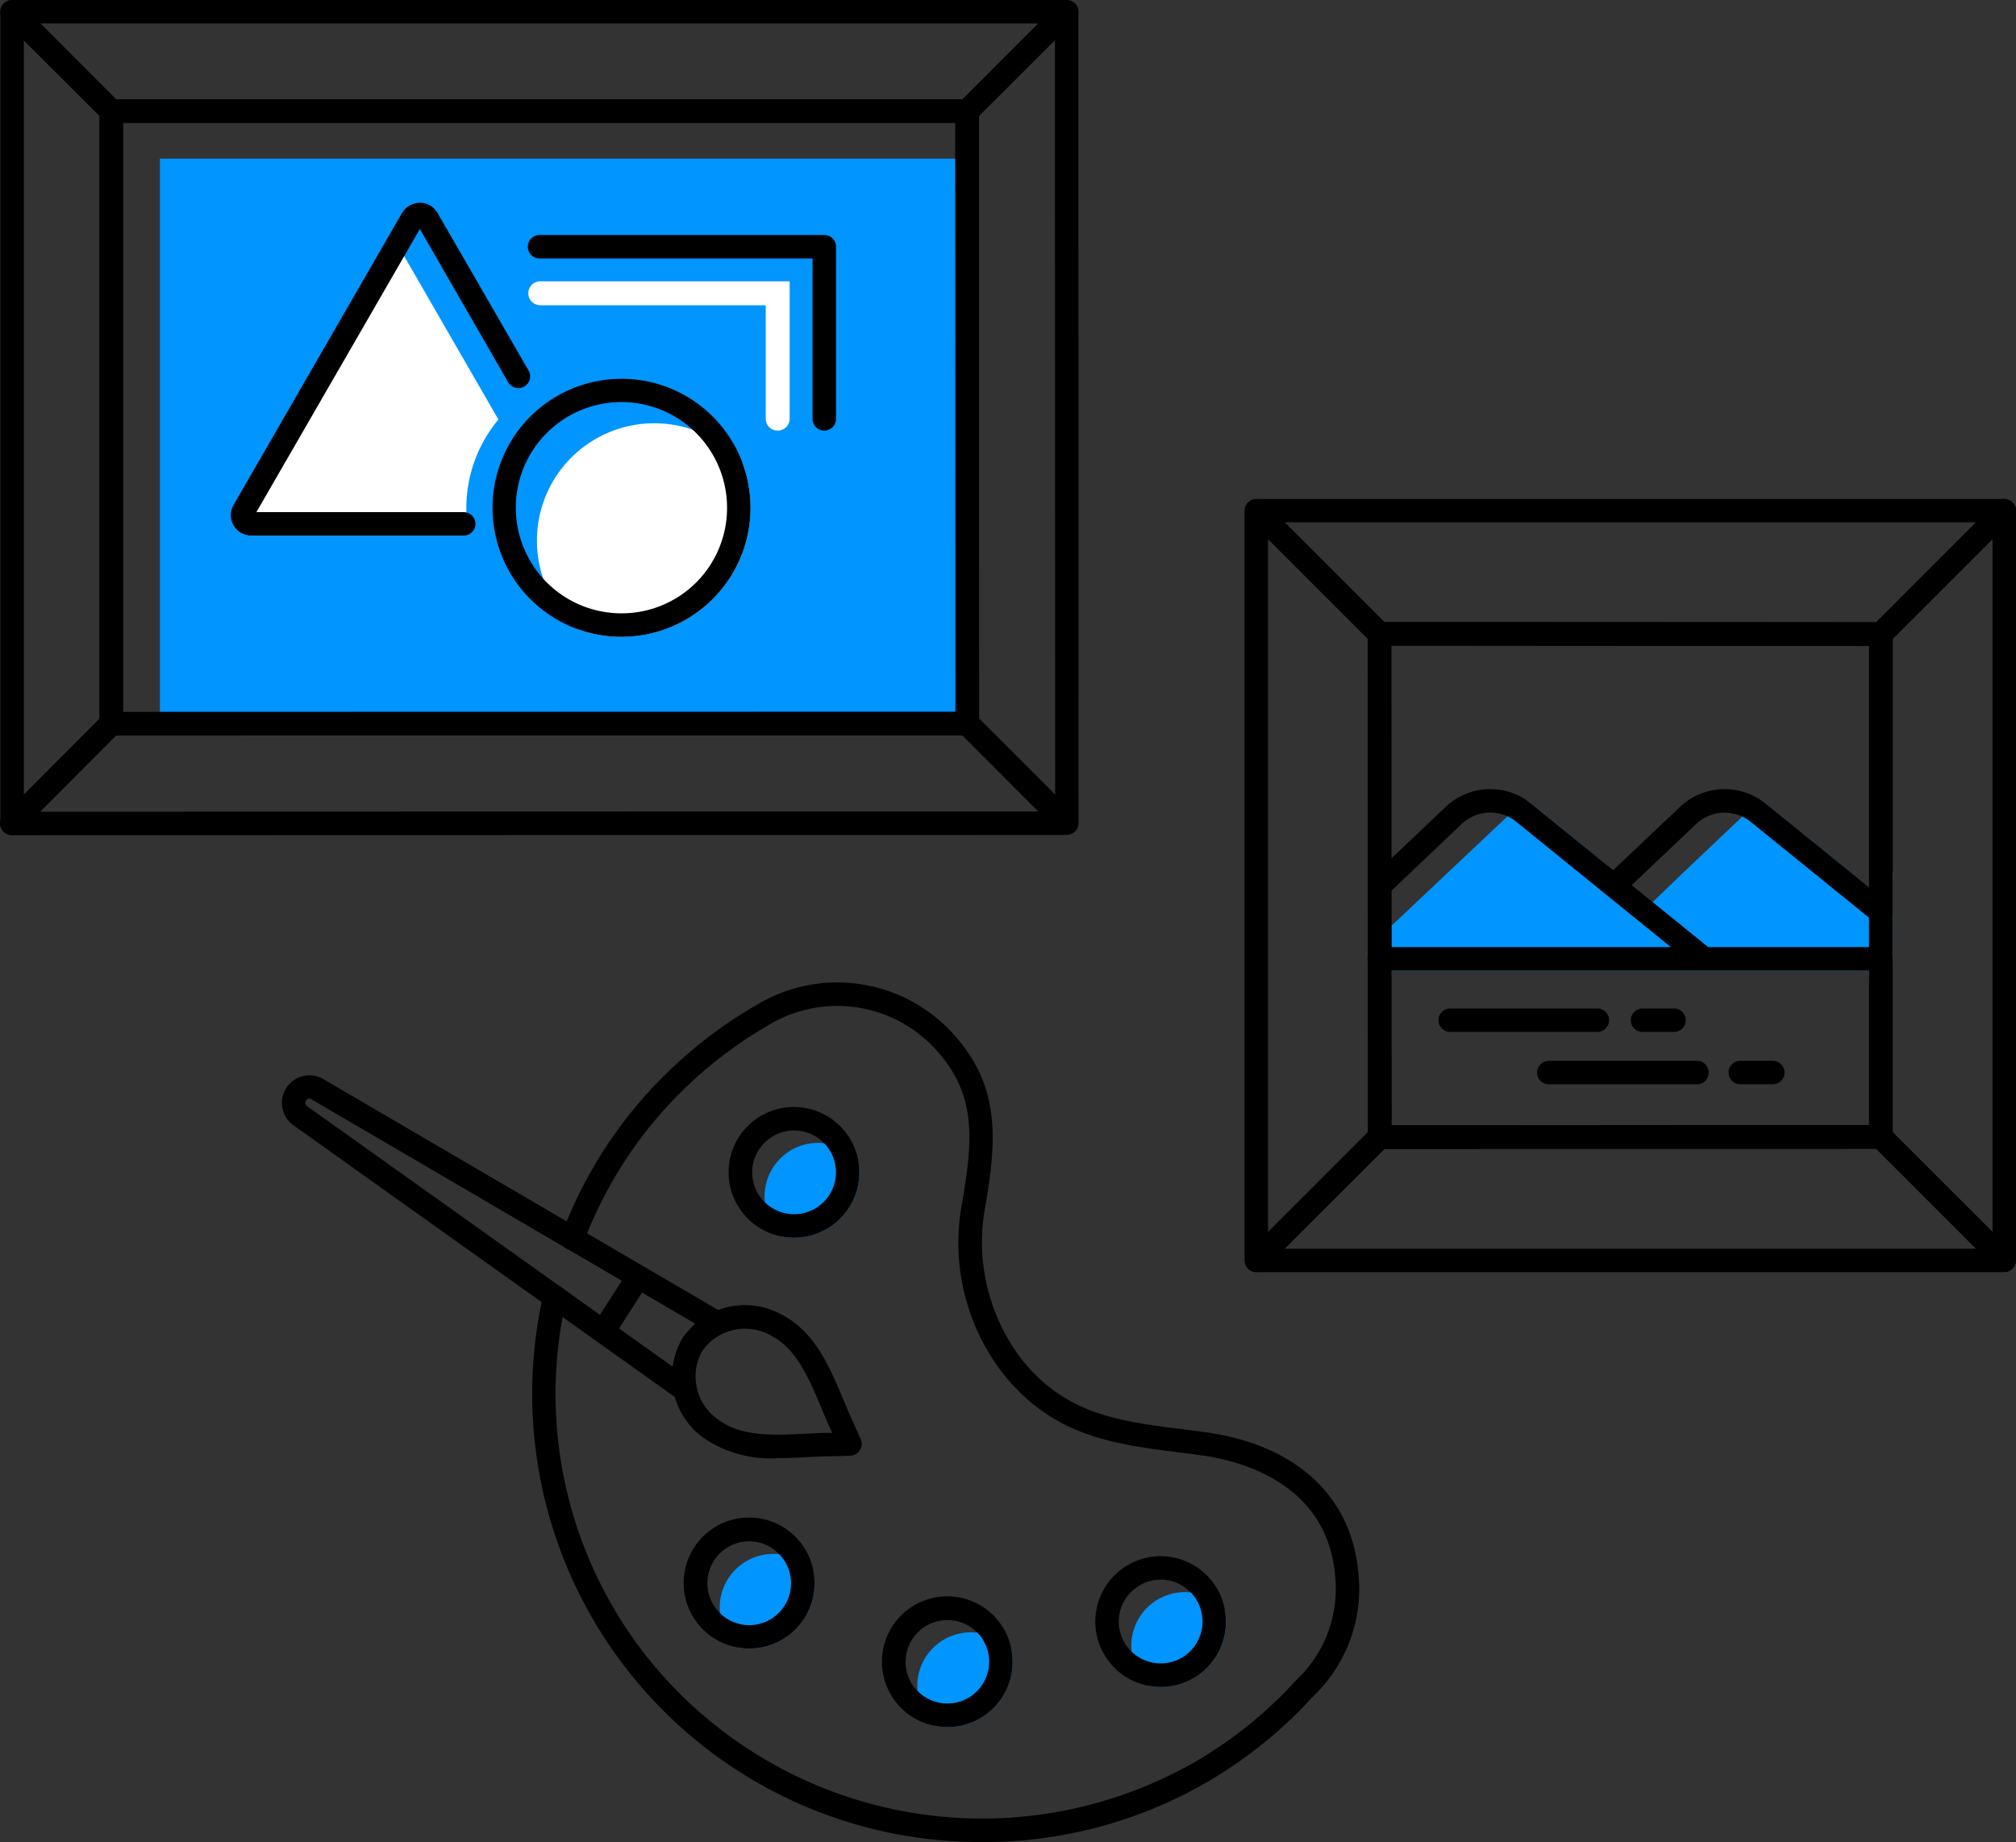<svg xmlns="http://www.w3.org/2000/svg" viewBox="0 0 100 91.362"><rect x="0" y="0" width="100" height="91.362" fill="#333333" stroke="none"/><defs><style>.cls-1{fill:#0095ff;}.cls-2{fill:#fff;}</style></defs><g id="레이어_2" data-name="레이어 2"><path class="cls-1" d="M93.873,47.737a.191.191,0,0,1,.006.058v.687h-1.17v-.344H69.022v.256h-.059V45.968l.053-.046.006-.006,5.754-5.429.536-.506a2.789,2.789,0,0,1,.389-.309c.082.058.163.117.239.181l3.84,3.113-.1.174.186.163.884.78,1,.878,1.845-1.78h.006L86.425,40.5l.553-.523a2.408,2.408,0,0,1,.366-.291,1.861,1.861,0,0,1,.222.157l5.143,4.166.949.768a.577.577,0,0,1,.215.454V47.5a.2.2,0,0,1,.006.059.194.194,0,0,1-.006.058Z"/><rect class="cls-1" x="7.931" y="7.868" width="39.927" height="27.88"/><path class="cls-2" d="M23.135,25.422a6.263,6.263,0,0,0,.1,1.088.515.515,0,0,1-.245.058H12.475a1.028,1.028,0,0,1-.524-.14l7.437-14.866.663,1.146,4.672,8.1A6.872,6.872,0,0,0,23.135,25.422Z"/><path class="cls-1" d="M42.61,58.471a3.235,3.235,0,0,1-3.218,2.915,3.076,3.076,0,0,1-.332-.017,1.549,1.549,0,0,1-.232-.035,2.158,2.158,0,0,1-.3-.308A2.656,2.656,0,0,1,40.87,56.7h.006a2.637,2.637,0,0,1,1.705.89A3.438,3.438,0,0,1,42.61,58.471Z"/><path class="cls-1" d="M40.387,78.848a3.234,3.234,0,0,1-3.223,2.915,3.03,3.03,0,0,1-.565-.052,2.369,2.369,0,0,1-.3-.3,2.657,2.657,0,0,1,2.345-4.323h.006a2.643,2.643,0,0,1,1.7.891A3.336,3.336,0,0,1,40.387,78.848Z"/><path class="cls-1" d="M49.039,84.929A3.2,3.2,0,0,1,47,85.656c-.111,0-.221-.006-.332-.017-.087-.012-.18-.024-.267-.041a2.437,2.437,0,0,1-.3-.3,2.655,2.655,0,0,1,2.38-4.317,2.655,2.655,0,0,1,1.7.907v.006A3.228,3.228,0,0,1,49.039,84.929Z"/><path class="cls-1" d="M59.623,82.939a3.212,3.212,0,0,1-2.042.727c-.111,0-.221-.006-.332-.017a1.689,1.689,0,0,1-.232-.035,2.116,2.116,0,0,1-.3-.309,2.657,2.657,0,0,1,2.345-4.323h.006a2.641,2.641,0,0,1,1.693.879A3.221,3.221,0,0,1,59.623,82.939Z"/><path d="M47.975,4.928H5.522a.58.58,0,0,0-.582.582V35.889a.576.576,0,0,0,.582.582H47.975a.579.579,0,0,0,.581-.582V5.51A.583.583,0,0,0,47.975,4.928ZM6.1,35.308V6.092H47.393V35.308Z"/><path class="cls-2" d="M37.227,25.183a6.409,6.409,0,0,1-6.406,6.4,6.208,6.208,0,0,1-2.193-.39h-.006a5.819,5.819,0,0,1,3.834-10.2,5.716,5.716,0,0,1,1.9.32,5.844,5.844,0,0,1,2.479,1.664v.006A6.4,6.4,0,0,1,37.227,25.183Z"/><path d="M40.887,21.356a.581.581,0,0,1-.582-.582V12.819H26.788a.582.582,0,1,1,0-1.163h14.1a.582.582,0,0,1,.582.582v8.536A.582.582,0,0,1,40.887,21.356Z"/><path d="M36.838,22.984v-.006a6.4,6.4,0,1,0-8.216,8.216h.006a6.208,6.208,0,0,0,2.193.39,6.4,6.4,0,0,0,6.017-8.6ZM30.821,30.42a5.239,5.239,0,1,1,5.243-5.237A5.226,5.226,0,0,1,30.821,30.42Z"/><path d="M26.219,18.381l-4.51-7.809a1.015,1.015,0,0,0-.878-.517,1.049,1.049,0,0,0-.891.512L11.591,25.038a1.008,1.008,0,0,0-.006,1.018,1.069,1.069,0,0,0,.366.372,1.028,1.028,0,0,0,.524.14H23a.515.515,0,0,0,.245-.058.579.579,0,0,0-.1-1.088A.56.56,0,0,0,23,25.4H12.719l7.332-12.7.774-1.344,4.381,7.6a.584.584,0,0,0,1.013-.582Z"/><path d="M53.479.477A.256.256,0,0,0,53.456.39.049.049,0,0,0,53.45.361a.122.122,0,0,0-.018-.029.511.511,0,0,0-.157-.2.2.2,0,0,0-.069-.047.323.323,0,0,0-.076-.04L53.019.012A.753.753,0,0,0,52.909,0H.593C.582,0,.57.006.558.006A.326.326,0,0,0,.483.018.53.53,0,0,0,.372.047.3.3,0,0,0,.3.087.473.473,0,0,0,.163.2.252.252,0,0,0,.116.262a.417.417,0,0,0-.04.07A.122.122,0,0,0,.058.361.129.129,0,0,0,.047.407.019.019,0,0,0,.041.419C.035.448.029.471.023.5A.439.439,0,0,0,.017.588V.64A.593.593,0,0,0,.18,1l1,1V2L4.94,5.749v.006l.169.162a.565.565,0,0,0,.407.175H47.975a.567.567,0,0,0,.407-.175l.174-.174L52.327,1.99l1-.995a.576.576,0,0,0,.169-.407V.582A.626.626,0,0,0,53.479.477ZM5.76,4.928,2,1.164H51.5L47.742,4.928Z"/><path d="M5.935,5.1l-.169-.169H5.76L2,1.164,1.007.175A.576.576,0,0,0,.483.018.53.53,0,0,0,.372.047.3.3,0,0,0,.3.087.473.473,0,0,0,.163.2.252.252,0,0,0,.116.262a.417.417,0,0,0-.04.07A.331.331,0,0,0,.047.407.019.019,0,0,0,.041.419C.035.448.029.471.023.5A.439.439,0,0,0,.017.588V40.829a.58.58,0,0,0,.355.536.639.639,0,0,0,.227.046.572.572,0,0,0,.408-.169l.977-.983,3.765-3.776.011-.012.175-.174a.6.6,0,0,0,.169-.408V5.51A.612.612,0,0,0,5.935,5.1ZM1.181,39.415V2L4.94,5.749v29.9Z"/><path d="M53.491.588V.582a.626.626,0,0,0-.012-.1A.256.256,0,0,0,53.456.39a.223.223,0,0,0-.024-.058.511.511,0,0,0-.157-.2.2.2,0,0,0-.069-.047.323.323,0,0,0-.076-.04L53.019.012A.753.753,0,0,0,52.909,0,.588.588,0,0,0,52.5.175L47.561,5.109a.582.582,0,0,0-.174.413v.57l.006,9.548L47.4,35.308v.57a.575.575,0,0,0,.169.413l4.934,4.934a.585.585,0,0,0,.413.169.571.571,0,0,0,.221-.041.483.483,0,0,0,.082-.041.457.457,0,0,0,.139-.122.4.4,0,0,0,.059-.081.575.575,0,0,0,.081-.3ZM52.339,39.41l-3.771-3.771-.012-19.917,0-9.962,0,0L52.327,1.99Z"/><path d="M42.581,57.593a3.254,3.254,0,0,0-2.869-2.671,3.238,3.238,0,0,0-2.839,5.272,3.179,3.179,0,0,0,1.955,1.14,1.549,1.549,0,0,0,.232.035,3.076,3.076,0,0,0,.332.017,3.235,3.235,0,0,0,3.218-2.915A3.438,3.438,0,0,0,42.581,57.593ZM40.7,59.757a2.077,2.077,0,0,1-2.752-.116,1.537,1.537,0,0,1-.168-.181,2.084,2.084,0,0,1-.46-1.524,2.092,2.092,0,0,1,2.065-1.868c.07,0,.14.006.21.012a2.054,2.054,0,0,1,1.28.623h.006a1.165,1.165,0,0,1,.116.127A2.078,2.078,0,0,1,40.7,59.757Z"/><path d="M40.358,77.976A3.246,3.246,0,1,0,36.6,81.711a3.03,3.03,0,0,0,.565.052,3.234,3.234,0,0,0,3.223-2.915A3.336,3.336,0,0,0,40.358,77.976Zm-1.879,2.158a2.07,2.07,0,0,1-2.758-.116,2.4,2.4,0,0,1-.169-.181,2.081,2.081,0,0,1,1.606-3.392c.069,0,.139.006.215.012a2.032,2.032,0,0,1,1.274.628h.006a1.166,1.166,0,0,1,.116.128A2.077,2.077,0,0,1,38.479,80.134Z"/><path d="M60.758,79.861a3.152,3.152,0,0,0-.675-1.484,3.24,3.24,0,1,0-5.021,4.1,3.18,3.18,0,0,0,1.955,1.141,1.689,1.689,0,0,0,.232.035c.111.011.221.017.332.017a3.228,3.228,0,0,0,3.177-3.8Zm-1.873,2.176a2.078,2.078,0,0,1-2.753-.117,1.609,1.609,0,0,1-.168-.18,2.086,2.086,0,0,1-.46-1.525,2.089,2.089,0,0,1,2.065-1.867,2.029,2.029,0,0,1,1.49.634h.006a1.175,1.175,0,0,1,.116.128A2.08,2.08,0,0,1,58.885,82.037Z"/><path d="M50.18,81.891v-.006a3.133,3.133,0,0,0-.681-1.518,3.24,3.24,0,1,0-5.021,4.1A3.159,3.159,0,0,0,46.4,85.6c.087.017.18.029.267.041.111.011.221.017.332.017a3.227,3.227,0,0,0,3.183-3.765ZM48.3,84.027a2.071,2.071,0,0,1-2.781-.152,1,1,0,0,1-.139-.145,2.075,2.075,0,0,1,3.1-2.752,1.185,1.185,0,0,1,.116.122A2.079,2.079,0,0,1,48.3,84.027Z"/><path d="M48.765,91.362A22.233,22.233,0,0,1,26.951,64.2a.582.582,0,1,1,1.136.256,21.009,21.009,0,0,0,4.237,18.011A21.251,21.251,0,0,0,59.4,87.317a21.565,21.565,0,0,0,2.641-1.843c.291-.243.583-.491.863-.746l.173-.162c.116-.106.231-.213.341-.32.011-.011.036-.032.049-.043.164-.161.351-.362.539-.563l.127-.134c.03-.035.073-.078.116-.121s.069-.068.1-.1l.024-.027.012-.013h0a6.187,6.187,0,0,0,1.85-4.986c-.34-4.739-4.8-5.835-6.694-6.086l-.938-.121c-3.378-.426-6.3-.8-8.79-3.85a10.6,10.6,0,0,1-2.065-8.668c.522-3.15.7-5.383-1.494-7.654a6.606,6.606,0,0,0-8.263-.958.507.507,0,0,1-.061.032l-.09.058c-.055.035-.109.071-.165.1l-.117.071c-.228.14-.459.28-.684.433a.686.686,0,0,1-.065.051c-.193.127-.377.261-.566.4-.306.223-.61.45-.905.691a22.22,22.22,0,0,0-2.342,2.225,20.857,20.857,0,0,0-4.049,6.64.582.582,0,1,1-1.089-.41A22.006,22.006,0,0,1,32.129,54.2,23.4,23.4,0,0,1,34.6,51.86c.311-.255.633-.5.954-.73.188-.139.373-.274.566-.4a.46.46,0,0,1,.054-.043c.255-.175.517-.335.776-.494l.253-.158c.055-.035.109-.071.165-.1a.624.624,0,0,1,.073-.038,7.747,7.747,0,0,1,9.649,1.177c2.56,2.65,2.349,5.37,1.806,8.651a9.572,9.572,0,0,0,1.817,7.742c2.2,2.7,4.775,3.021,8.035,3.433q.465.059.945.121c4.611.611,7.419,3.219,7.7,7.157a7.344,7.344,0,0,1-2.152,5.856l-.008.008-.005,0c-.05.058-.1.115-.16.17-.028.028-.056.055-.082.083l-.132.141c-.2.216-.4.43-.615.635a.6.6,0,0,1-.047.041c-.08.082-.2.195-.326.309l-.174.163c-.3.272-.6.531-.912.789a22.82,22.82,0,0,1-2.79,1.947A22.06,22.06,0,0,1,48.765,91.362Z"/><path d="M33.488,69.3,14.5,55.772a1.369,1.369,0,0,1,1.417-2.318l.054.028L36.02,65.205l-.588,1-20.014-11.7a.18.18,0,0,0-.233.085.186.186,0,0,0,.036.268L34.163,68.352Z"/><rect x="29.061" y="64.113" width="3.445" height="1.163" transform="translate(-40.299 55.73) rotate(-57.366)"/><path d="M38.587,72.319a5.837,5.837,0,0,1-3.7-1.01A3.738,3.738,0,0,1,33.85,66.38a.582.582,0,1,1,.984.62,2.594,2.594,0,0,0,.766,3.389c1.135.88,2.769.8,4.35.721.371-.019.733-.037,1.08-.042.365,0,.729-.013,1.094-.033a.57.57,0,0,1,.613.549.582.582,0,0,1-.549.613c-.381.021-.761.029-1.141.034-.333.006-.682.023-1.039.041C39.547,72.3,39.068,72.319,38.587,72.319Z"/><path d="M42.156,72.2a.583.583,0,0,1-.538-.36c-.139-.337-.29-.671-.441-1-.144-.314-.284-.648-.426-.989-.612-1.462-1.244-2.975-2.529-3.621A2.6,2.6,0,0,0,34.835,67a.582.582,0,1,1-.984-.621,3.742,3.742,0,0,1,4.893-1.191c1.672.841,2.42,2.632,3.08,4.213.138.329.272.65.411.953.158.346.315.693.459,1.043a.582.582,0,0,1-.538.8Z"/><path d="M99.983,25.2a.353.353,0,0,0-.024-.076.565.565,0,0,0-.1-.163.384.384,0,0,0-.07-.07.225.225,0,0,0-.075-.052.948.948,0,0,0-.163-.064.083.083,0,0,0-.041-.012.278.278,0,0,0-.07-.012.037.037,0,0,0-.023,0H62.33c-.017,0-.035.011-.052.011a.285.285,0,0,0-.07.012.4.4,0,0,0-.11.029h-.006a.511.511,0,0,0-.152.1.592.592,0,0,0-.023.844l6.11,6.109a.573.573,0,0,0,.413.169H69l7.722.006,15.983.011h.582a.582.582,0,0,0,.413-.174l.169-.169,5.958-5.952a.572.572,0,0,0,.169-.408A.515.515,0,0,0,99.983,25.2Zm-6.919,5.661-.011.012L76.8,30.857l-8.123-.006-4.946-4.946H98.016L93.07,30.857Z"/><path d="M100,25.329V62.505a.774.774,0,0,1-.012.116.333.333,0,0,1-.035.1v.006a.43.43,0,0,1-.1.162.487.487,0,0,1-.134.111.307.307,0,0,1-.076.041.573.573,0,0,1-.221.04.588.588,0,0,1-.413-.168l-.989-.989-4.952-4.952h-.006l-.005-.012h-.006l-.163-.163a.573.573,0,0,1-.169-.413V47.8a.583.583,0,0,1,1.152-.122v.006a.173.173,0,0,1,.006.058.191.191,0,0,1,.006.058v8.356L98.836,61.1V26.738L93.89,31.683l0,10.008v1.49a.689.689,0,0,1-.012.116.582.582,0,0,1-1.152-.116v-2.06l.006-9.089v-.587a.576.576,0,0,1,.168-.413l6.11-6.11a.6.6,0,0,1,.436-.175.278.278,0,0,1,.07.012.083.083,0,0,1,.041.012.235.235,0,0,1,.087.023.307.307,0,0,1,.076.041.225.225,0,0,1,.075.052.384.384,0,0,1,.07.07.565.565,0,0,1,.1.163.353.353,0,0,1,.024.076A.515.515,0,0,1,100,25.329Z"/><path d="M69.016,48.394V44.182l-.006-1.606L69,32.015v-.576a.56.56,0,0,0-.169-.407l-6.109-6.11a.549.549,0,0,0-.518-.157.4.4,0,0,0-.11.029h-.006a.511.511,0,0,0-.152.1.571.571,0,0,0-.2.442V62.511a.577.577,0,0,0,.355.535c.017.006.04.011.058.017a.547.547,0,0,0,.576-.145l5.946-5.941.181-.181a.6.6,0,0,0,.169-.413v-.57Zm-1.158,7.751L62.9,61.1V26.738l4.94,4.945Z"/><path d="M99.831,62.1l-1-1-4.957-4.951-.175-.175a.578.578,0,0,0-.413-.174h-.582l-15.983.011-7.7.006H68.44a.573.573,0,0,0-.413.169l-.169.168L61.917,62.1a.587.587,0,0,0,.233.966.6.6,0,0,0,.18.029H99.418a.579.579,0,0,0,.221-.046.307.307,0,0,0,.076-.041.487.487,0,0,0,.134-.111.43.43,0,0,0,.1-.162v-.006a.333.333,0,0,0,.035-.1.774.774,0,0,0,.012-.116A.572.572,0,0,0,99.831,62.1Zm-36.1-.168,4.946-4.946,8.123-.006,16.246-.012h.006l.005.012h.006l4.952,4.952Z"/><path d="M93.291,30.857H68.44a.584.584,0,0,0-.582.582V56.4a.584.584,0,0,0,.582.582H93.291a.58.58,0,0,0,.582-.582V31.439A.58.58,0,0,0,93.291,30.857ZM69.022,55.813V32.021H92.709V55.813Z"/><path d="M93.879,47.557a.194.194,0,0,1-.006.058.175.175,0,0,1-.006.058v.006a.58.58,0,0,1-.57.459H68.44a.582.582,0,1,1,0-1.163H82.882l-7.675-6.22a1.969,1.969,0,0,0-.431-.268,2.062,2.062,0,0,0-2.263.372l-3.491,3.317-.006.006-.175.163a.586.586,0,0,1-.826-.024.584.584,0,0,1,.023-.82l.972-.925.012-.006,2.694-2.554a3.223,3.223,0,0,1,3.985-.344c.082.058.163.117.239.181l4.079,3.305.919.745,3.794,3.072H93.3a.58.58,0,0,1,.576.523A.2.2,0,0,1,93.879,47.557Z"/><path d="M93.873,45.235a.578.578,0,0,1-.128.367.6.6,0,0,1-.454.215.585.585,0,0,1-.366-.128l-.216-.175-5.877-4.759a1.727,1.727,0,0,0-.407-.251,2.057,2.057,0,0,0-2.287.361l-1.571,1.49L80.938,43.9l-.192.18-.279.262a.585.585,0,0,1-.8-.85l.2-.192.157-.145,1.635-1.548,1.682-1.594a3.23,3.23,0,0,1,4.008-.326,1.861,1.861,0,0,1,.222.157l5.143,4.166.949.768A.577.577,0,0,1,93.873,45.235Z"/><path d="M79.235,51.182h-7.3a.582.582,0,0,1,0-1.164h7.3a.582.582,0,0,1,0,1.164Z"/><path d="M84.151,53.778h-7.3a.582.582,0,1,1,0-1.163h7.3a.582.582,0,1,1,0,1.163Z"/><path d="M87.911,53.778H86.348a.582.582,0,1,1,0-1.163h1.563a.582.582,0,1,1,0,1.163Z"/><path d="M83.038,51.182H81.475a.582.582,0,1,1,0-1.164h1.563a.582.582,0,1,1,0,1.164Z"/><path class="cls-2" d="M39.17,20.764V13.952H26.8a.594.594,0,0,0-.594.594h0a.594.594,0,0,0,.594.594H37.982v5.624a.594.594,0,0,0,.594.594h0A.594.594,0,0,0,39.17,20.764Z"/><path d="M53.322,40.416l-4.766-4.759-.174-.175a.58.58,0,0,0-.413-.174h-.576L6.1,35.319H5.5a.567.567,0,0,0-.407.175l-.157.157L1.181,39.415.169,40.428a.576.576,0,0,0-.152.279.533.533,0,0,0,.03.355.583.583,0,0,0,.535.361l52.327-.012a.545.545,0,0,0,.232-.058.483.483,0,0,0,.082-.041.457.457,0,0,0,.139-.122.4.4,0,0,0,.059-.081.219.219,0,0,1,.023-.058A.58.58,0,0,0,53.322,40.416ZM1.984,40.259l3.765-3.776,41.981-.012L51.5,40.247Z"/></g></svg>